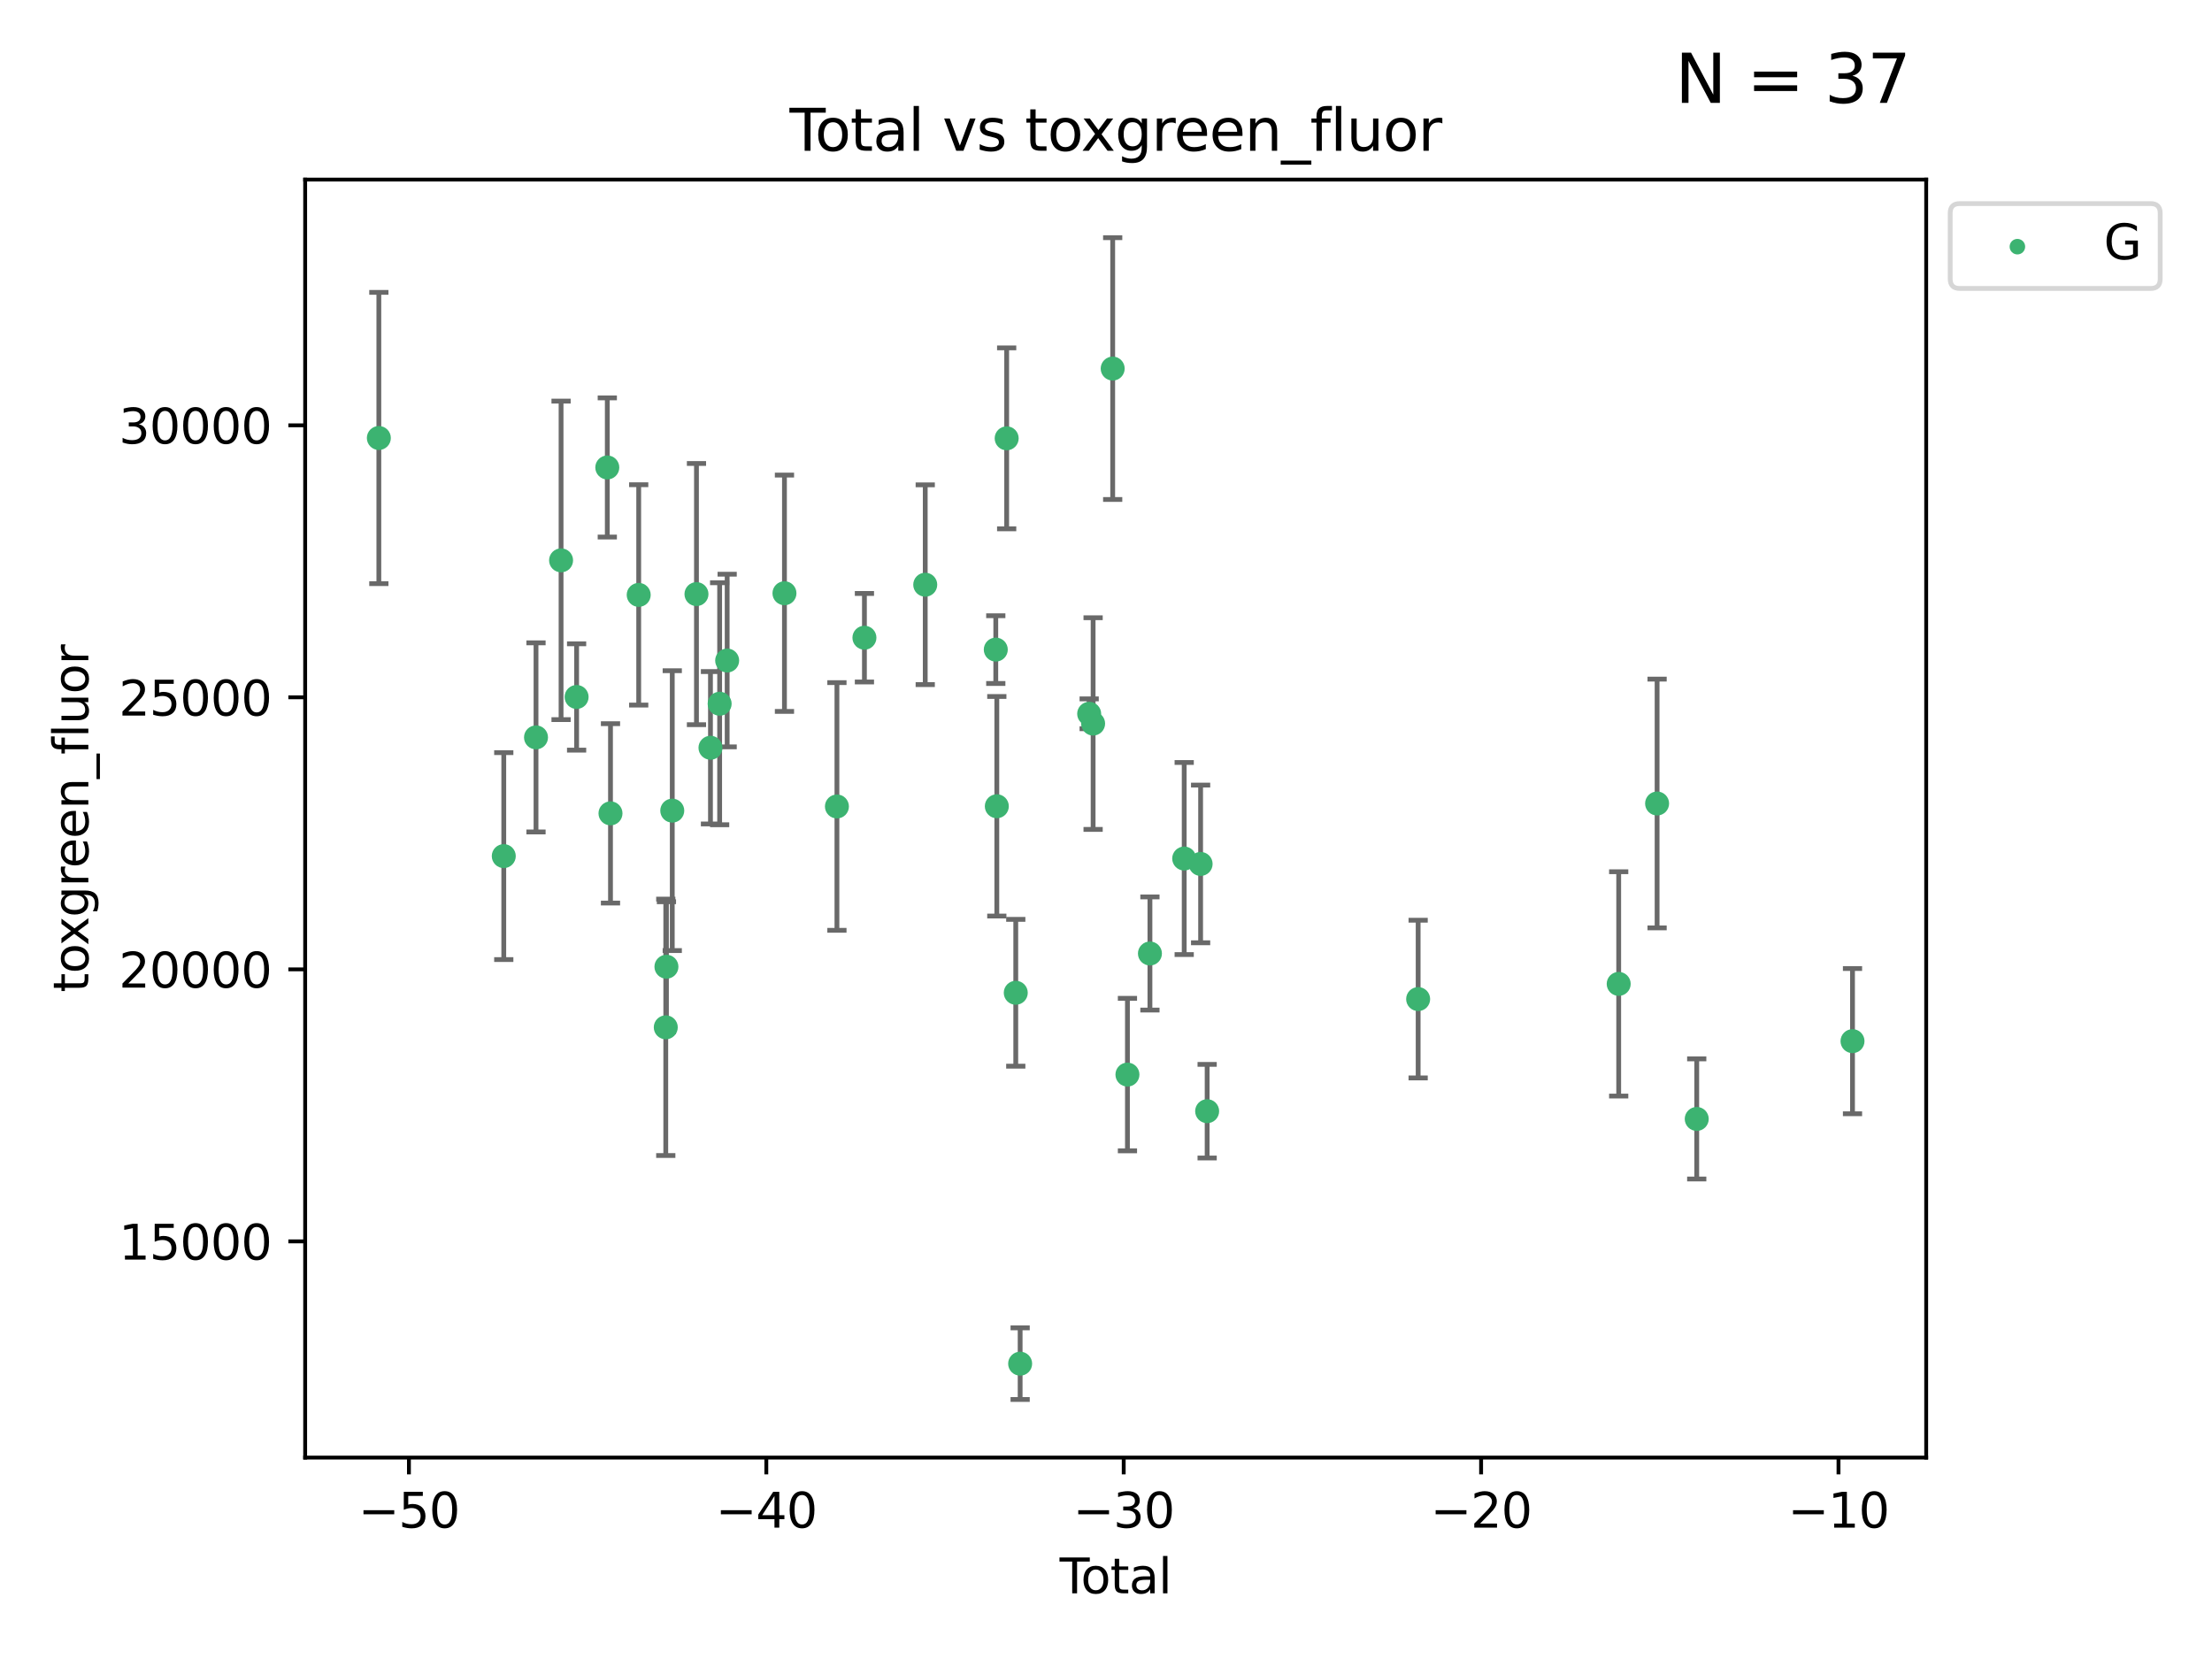 <?xml version="1.0" encoding="utf-8" standalone="no"?>
<!DOCTYPE svg PUBLIC "-//W3C//DTD SVG 1.1//EN"
  "http://www.w3.org/Graphics/SVG/1.1/DTD/svg11.dtd">
<svg xmlns:xlink="http://www.w3.org/1999/xlink" width="460.8pt" height="345.6pt" viewBox="0 0 460.8 345.6" xmlns="http://www.w3.org/2000/svg" version="1.1">
 <defs>
  <style type="text/css">*{stroke-linejoin: round; stroke-linecap: butt}</style>
 </defs>
 <g id="figure_1">
  <g id="patch_1">
   <path d="M 0 345.6 
L 460.8 345.6 
L 460.8 0 
L 0 0 
z
" style="fill: #ffffff"/>
  </g>
  <g id="axes_1">
   <g id="patch_2">
    <path d="M 63.571 303.64 
L 401.26 303.64 
L 401.26 37.411 
L 63.571 37.411 
z
" style="fill: #ffffff"/>
   </g>
   <g id="PathCollection_1">
    <defs>
     <path id="m0b778b7bda" d="M 0 1.118 
C 0.297 1.118 0.581 1 0.791 0.791 
C 1 0.581 1.118 0.297 1.118 0 
C 1.118 -0.297 1 -0.581 0.791 -0.791 
C 0.581 -1 0.297 -1.118 0 -1.118 
C -0.297 -1.118 -0.581 -1 -0.791 -0.791 
C -1 -0.581 -1.118 -0.297 -1.118 0 
C -1.118 0.297 -1 0.581 -0.791 0.791 
C -0.581 1 -0.297 1.118 0 1.118 
z
" style="stroke: #3cb371"/>
    </defs>
    <g clip-path="url(#pd0c220a546)">
     <use xlink:href="#m0b778b7bda" x="78.921" y="91.243" style="fill: #3cb371; stroke: #3cb371"/>
     <use xlink:href="#m0b778b7bda" x="104.945" y="178.341" style="fill: #3cb371; stroke: #3cb371"/>
     <use xlink:href="#m0b778b7bda" x="111.661" y="153.611" style="fill: #3cb371; stroke: #3cb371"/>
     <use xlink:href="#m0b778b7bda" x="116.882" y="116.731" style="fill: #3cb371; stroke: #3cb371"/>
     <use xlink:href="#m0b778b7bda" x="120.118" y="145.193" style="fill: #3cb371; stroke: #3cb371"/>
     <use xlink:href="#m0b778b7bda" x="126.511" y="97.382" style="fill: #3cb371; stroke: #3cb371"/>
     <use xlink:href="#m0b778b7bda" x="127.177" y="169.439" style="fill: #3cb371; stroke: #3cb371"/>
     <use xlink:href="#m0b778b7bda" x="133.054" y="123.926" style="fill: #3cb371; stroke: #3cb371"/>
     <use xlink:href="#m0b778b7bda" x="138.693" y="214.011" style="fill: #3cb371; stroke: #3cb371"/>
     <use xlink:href="#m0b778b7bda" x="138.83" y="201.388" style="fill: #3cb371; stroke: #3cb371"/>
     <use xlink:href="#m0b778b7bda" x="140.045" y="168.87" style="fill: #3cb371; stroke: #3cb371"/>
     <use xlink:href="#m0b778b7bda" x="145.087" y="123.762" style="fill: #3cb371; stroke: #3cb371"/>
     <use xlink:href="#m0b778b7bda" x="148.005" y="155.771" style="fill: #3cb371; stroke: #3cb371"/>
     <use xlink:href="#m0b778b7bda" x="149.915" y="146.603" style="fill: #3cb371; stroke: #3cb371"/>
     <use xlink:href="#m0b778b7bda" x="151.481" y="137.6" style="fill: #3cb371; stroke: #3cb371"/>
     <use xlink:href="#m0b778b7bda" x="163.418" y="123.585" style="fill: #3cb371; stroke: #3cb371"/>
     <use xlink:href="#m0b778b7bda" x="174.347" y="168.002" style="fill: #3cb371; stroke: #3cb371"/>
     <use xlink:href="#m0b778b7bda" x="180.076" y="132.848" style="fill: #3cb371; stroke: #3cb371"/>
     <use xlink:href="#m0b778b7bda" x="192.744" y="121.806" style="fill: #3cb371; stroke: #3cb371"/>
     <use xlink:href="#m0b778b7bda" x="207.44" y="135.322" style="fill: #3cb371; stroke: #3cb371"/>
     <use xlink:href="#m0b778b7bda" x="207.655" y="167.957" style="fill: #3cb371; stroke: #3cb371"/>
     <use xlink:href="#m0b778b7bda" x="209.708" y="91.312" style="fill: #3cb371; stroke: #3cb371"/>
     <use xlink:href="#m0b778b7bda" x="211.603" y="206.814" style="fill: #3cb371; stroke: #3cb371"/>
     <use xlink:href="#m0b778b7bda" x="212.514" y="284.078" style="fill: #3cb371; stroke: #3cb371"/>
     <use xlink:href="#m0b778b7bda" x="226.894" y="148.697" style="fill: #3cb371; stroke: #3cb371"/>
     <use xlink:href="#m0b778b7bda" x="227.715" y="150.732" style="fill: #3cb371; stroke: #3cb371"/>
     <use xlink:href="#m0b778b7bda" x="231.793" y="76.781" style="fill: #3cb371; stroke: #3cb371"/>
     <use xlink:href="#m0b778b7bda" x="234.867" y="223.856" style="fill: #3cb371; stroke: #3cb371"/>
     <use xlink:href="#m0b778b7bda" x="239.552" y="198.632" style="fill: #3cb371; stroke: #3cb371"/>
     <use xlink:href="#m0b778b7bda" x="246.69" y="178.848" style="fill: #3cb371; stroke: #3cb371"/>
     <use xlink:href="#m0b778b7bda" x="250.11" y="179.974" style="fill: #3cb371; stroke: #3cb371"/>
     <use xlink:href="#m0b778b7bda" x="251.47" y="231.48" style="fill: #3cb371; stroke: #3cb371"/>
     <use xlink:href="#m0b778b7bda" x="295.426" y="208.126" style="fill: #3cb371; stroke: #3cb371"/>
     <use xlink:href="#m0b778b7bda" x="337.204" y="204.964" style="fill: #3cb371; stroke: #3cb371"/>
     <use xlink:href="#m0b778b7bda" x="345.204" y="167.385" style="fill: #3cb371; stroke: #3cb371"/>
     <use xlink:href="#m0b778b7bda" x="353.461" y="233.095" style="fill: #3cb371; stroke: #3cb371"/>
     <use xlink:href="#m0b778b7bda" x="385.911" y="216.889" style="fill: #3cb371; stroke: #3cb371"/>
    </g>
   </g>
   <g id="matplotlib.axis_1">
    <g id="xtick_1">
     <g id="line2d_1">
      <defs>
       <path id="m15c9185bf3" d="M 0 0 
L 0 3.5 
" style="stroke: #000000; stroke-width: 0.8"/>
      </defs>
      <g>
       <use xlink:href="#m15c9185bf3" x="85.187" y="303.64" style="stroke: #000000; stroke-width: 0.8"/>
      </g>
     </g>
     <g id="text_1">
      <!-- −50 -->
      <g transform="translate(74.634 318.238)scale(0.1 -0.1)">
       <defs>
        <path id="DejaVuSans-2212" d="M 678 2272 
L 4684 2272 
L 4684 1741 
L 678 1741 
L 678 2272 
z
" transform="scale(0.016)"/>
        <path id="DejaVuSans-35" d="M 691 4666 
L 3169 4666 
L 3169 4134 
L 1269 4134 
L 1269 2991 
Q 1406 3038 1543 3061 
Q 1681 3084 1819 3084 
Q 2600 3084 3056 2656 
Q 3513 2228 3513 1497 
Q 3513 744 3044 326 
Q 2575 -91 1722 -91 
Q 1428 -91 1123 -41 
Q 819 9 494 109 
L 494 744 
Q 775 591 1075 516 
Q 1375 441 1709 441 
Q 2250 441 2565 725 
Q 2881 1009 2881 1497 
Q 2881 1984 2565 2268 
Q 2250 2553 1709 2553 
Q 1456 2553 1204 2497 
Q 953 2441 691 2322 
L 691 4666 
z
" transform="scale(0.016)"/>
        <path id="DejaVuSans-30" d="M 2034 4250 
Q 1547 4250 1301 3770 
Q 1056 3291 1056 2328 
Q 1056 1369 1301 889 
Q 1547 409 2034 409 
Q 2525 409 2770 889 
Q 3016 1369 3016 2328 
Q 3016 3291 2770 3770 
Q 2525 4250 2034 4250 
z
M 2034 4750 
Q 2819 4750 3233 4129 
Q 3647 3509 3647 2328 
Q 3647 1150 3233 529 
Q 2819 -91 2034 -91 
Q 1250 -91 836 529 
Q 422 1150 422 2328 
Q 422 3509 836 4129 
Q 1250 4750 2034 4750 
z
" transform="scale(0.016)"/>
       </defs>
       <use xlink:href="#DejaVuSans-2212"/>
       <use xlink:href="#DejaVuSans-35" x="83.789"/>
       <use xlink:href="#DejaVuSans-30" x="147.412"/>
      </g>
     </g>
    </g>
    <g id="xtick_2">
     <g id="line2d_2">
      <g>
       <use xlink:href="#m15c9185bf3" x="159.638" y="303.64" style="stroke: #000000; stroke-width: 0.8"/>
      </g>
     </g>
     <g id="text_2">
      <!-- −40 -->
      <g transform="translate(149.086 318.238)scale(0.1 -0.1)">
       <defs>
        <path id="DejaVuSans-34" d="M 2419 4116 
L 825 1625 
L 2419 1625 
L 2419 4116 
z
M 2253 4666 
L 3047 4666 
L 3047 1625 
L 3713 1625 
L 3713 1100 
L 3047 1100 
L 3047 0 
L 2419 0 
L 2419 1100 
L 313 1100 
L 313 1709 
L 2253 4666 
z
" transform="scale(0.016)"/>
       </defs>
       <use xlink:href="#DejaVuSans-2212"/>
       <use xlink:href="#DejaVuSans-34" x="83.789"/>
       <use xlink:href="#DejaVuSans-30" x="147.412"/>
      </g>
     </g>
    </g>
    <g id="xtick_3">
     <g id="line2d_3">
      <g>
       <use xlink:href="#m15c9185bf3" x="234.089" y="303.64" style="stroke: #000000; stroke-width: 0.8"/>
      </g>
     </g>
     <g id="text_3">
      <!-- −30 -->
      <g transform="translate(223.537 318.238)scale(0.1 -0.1)">
       <defs>
        <path id="DejaVuSans-33" d="M 2597 2516 
Q 3050 2419 3304 2112 
Q 3559 1806 3559 1356 
Q 3559 666 3084 287 
Q 2609 -91 1734 -91 
Q 1441 -91 1130 -33 
Q 819 25 488 141 
L 488 750 
Q 750 597 1062 519 
Q 1375 441 1716 441 
Q 2309 441 2620 675 
Q 2931 909 2931 1356 
Q 2931 1769 2642 2001 
Q 2353 2234 1838 2234 
L 1294 2234 
L 1294 2753 
L 1863 2753 
Q 2328 2753 2575 2939 
Q 2822 3125 2822 3475 
Q 2822 3834 2567 4026 
Q 2313 4219 1838 4219 
Q 1578 4219 1281 4162 
Q 984 4106 628 3988 
L 628 4550 
Q 988 4650 1302 4700 
Q 1616 4750 1894 4750 
Q 2613 4750 3031 4423 
Q 3450 4097 3450 3541 
Q 3450 3153 3228 2886 
Q 3006 2619 2597 2516 
z
" transform="scale(0.016)"/>
       </defs>
       <use xlink:href="#DejaVuSans-2212"/>
       <use xlink:href="#DejaVuSans-33" x="83.789"/>
       <use xlink:href="#DejaVuSans-30" x="147.412"/>
      </g>
     </g>
    </g>
    <g id="xtick_4">
     <g id="line2d_4">
      <g>
       <use xlink:href="#m15c9185bf3" x="308.541" y="303.64" style="stroke: #000000; stroke-width: 0.8"/>
      </g>
     </g>
     <g id="text_4">
      <!-- −20 -->
      <g transform="translate(297.988 318.238)scale(0.1 -0.1)">
       <defs>
        <path id="DejaVuSans-32" d="M 1228 531 
L 3431 531 
L 3431 0 
L 469 0 
L 469 531 
Q 828 903 1448 1529 
Q 2069 2156 2228 2338 
Q 2531 2678 2651 2914 
Q 2772 3150 2772 3378 
Q 2772 3750 2511 3984 
Q 2250 4219 1831 4219 
Q 1534 4219 1204 4116 
Q 875 4013 500 3803 
L 500 4441 
Q 881 4594 1212 4672 
Q 1544 4750 1819 4750 
Q 2544 4750 2975 4387 
Q 3406 4025 3406 3419 
Q 3406 3131 3298 2873 
Q 3191 2616 2906 2266 
Q 2828 2175 2409 1742 
Q 1991 1309 1228 531 
z
" transform="scale(0.016)"/>
       </defs>
       <use xlink:href="#DejaVuSans-2212"/>
       <use xlink:href="#DejaVuSans-32" x="83.789"/>
       <use xlink:href="#DejaVuSans-30" x="147.412"/>
      </g>
     </g>
    </g>
    <g id="xtick_5">
     <g id="line2d_5">
      <g>
       <use xlink:href="#m15c9185bf3" x="382.992" y="303.64" style="stroke: #000000; stroke-width: 0.8"/>
      </g>
     </g>
     <g id="text_5">
      <!-- −10 -->
      <g transform="translate(372.44 318.238)scale(0.1 -0.1)">
       <defs>
        <path id="DejaVuSans-31" d="M 794 531 
L 1825 531 
L 1825 4091 
L 703 3866 
L 703 4441 
L 1819 4666 
L 2450 4666 
L 2450 531 
L 3481 531 
L 3481 0 
L 794 0 
L 794 531 
z
" transform="scale(0.016)"/>
       </defs>
       <use xlink:href="#DejaVuSans-2212"/>
       <use xlink:href="#DejaVuSans-31" x="83.789"/>
       <use xlink:href="#DejaVuSans-30" x="147.412"/>
      </g>
     </g>
    </g>
    <g id="text_6">
     <!-- Total -->
     <g transform="translate(220.739 331.917)scale(0.1 -0.1)">
      <defs>
       <path id="DejaVuSans-54" d="M -19 4666 
L 3928 4666 
L 3928 4134 
L 2272 4134 
L 2272 0 
L 1638 0 
L 1638 4134 
L -19 4134 
L -19 4666 
z
" transform="scale(0.016)"/>
       <path id="DejaVuSans-6f" d="M 1959 3097 
Q 1497 3097 1228 2736 
Q 959 2375 959 1747 
Q 959 1119 1226 758 
Q 1494 397 1959 397 
Q 2419 397 2687 759 
Q 2956 1122 2956 1747 
Q 2956 2369 2687 2733 
Q 2419 3097 1959 3097 
z
M 1959 3584 
Q 2709 3584 3137 3096 
Q 3566 2609 3566 1747 
Q 3566 888 3137 398 
Q 2709 -91 1959 -91 
Q 1206 -91 779 398 
Q 353 888 353 1747 
Q 353 2609 779 3096 
Q 1206 3584 1959 3584 
z
" transform="scale(0.016)"/>
       <path id="DejaVuSans-74" d="M 1172 4494 
L 1172 3500 
L 2356 3500 
L 2356 3053 
L 1172 3053 
L 1172 1153 
Q 1172 725 1289 603 
Q 1406 481 1766 481 
L 2356 481 
L 2356 0 
L 1766 0 
Q 1100 0 847 248 
Q 594 497 594 1153 
L 594 3053 
L 172 3053 
L 172 3500 
L 594 3500 
L 594 4494 
L 1172 4494 
z
" transform="scale(0.016)"/>
       <path id="DejaVuSans-61" d="M 2194 1759 
Q 1497 1759 1228 1600 
Q 959 1441 959 1056 
Q 959 750 1161 570 
Q 1363 391 1709 391 
Q 2188 391 2477 730 
Q 2766 1069 2766 1631 
L 2766 1759 
L 2194 1759 
z
M 3341 1997 
L 3341 0 
L 2766 0 
L 2766 531 
Q 2569 213 2275 61 
Q 1981 -91 1556 -91 
Q 1019 -91 701 211 
Q 384 513 384 1019 
Q 384 1609 779 1909 
Q 1175 2209 1959 2209 
L 2766 2209 
L 2766 2266 
Q 2766 2663 2505 2880 
Q 2244 3097 1772 3097 
Q 1472 3097 1187 3025 
Q 903 2953 641 2809 
L 641 3341 
Q 956 3463 1253 3523 
Q 1550 3584 1831 3584 
Q 2591 3584 2966 3190 
Q 3341 2797 3341 1997 
z
" transform="scale(0.016)"/>
       <path id="DejaVuSans-6c" d="M 603 4863 
L 1178 4863 
L 1178 0 
L 603 0 
L 603 4863 
z
" transform="scale(0.016)"/>
      </defs>
      <use xlink:href="#DejaVuSans-54"/>
      <use xlink:href="#DejaVuSans-6f" x="44.084"/>
      <use xlink:href="#DejaVuSans-74" x="105.266"/>
      <use xlink:href="#DejaVuSans-61" x="144.475"/>
      <use xlink:href="#DejaVuSans-6c" x="205.754"/>
     </g>
    </g>
   </g>
   <g id="matplotlib.axis_2">
    <g id="ytick_1">
     <g id="line2d_6">
      <defs>
       <path id="m935a662c76" d="M 0 0 
L -3.5 0 
" style="stroke: #000000; stroke-width: 0.8"/>
      </defs>
      <g>
       <use xlink:href="#m935a662c76" x="63.571" y="258.6" style="stroke: #000000; stroke-width: 0.8"/>
      </g>
     </g>
     <g id="text_7">
      <!-- 15000 -->
      <g transform="translate(24.759 262.399)scale(0.1 -0.1)">
       <use xlink:href="#DejaVuSans-31"/>
       <use xlink:href="#DejaVuSans-35" x="63.623"/>
       <use xlink:href="#DejaVuSans-30" x="127.246"/>
       <use xlink:href="#DejaVuSans-30" x="190.869"/>
       <use xlink:href="#DejaVuSans-30" x="254.492"/>
      </g>
     </g>
    </g>
    <g id="ytick_2">
     <g id="line2d_7">
      <g>
       <use xlink:href="#m935a662c76" x="63.571" y="201.933" style="stroke: #000000; stroke-width: 0.8"/>
      </g>
     </g>
     <g id="text_8">
      <!-- 20000 -->
      <g transform="translate(24.759 205.732)scale(0.1 -0.1)">
       <use xlink:href="#DejaVuSans-32"/>
       <use xlink:href="#DejaVuSans-30" x="63.623"/>
       <use xlink:href="#DejaVuSans-30" x="127.246"/>
       <use xlink:href="#DejaVuSans-30" x="190.869"/>
       <use xlink:href="#DejaVuSans-30" x="254.492"/>
      </g>
     </g>
    </g>
    <g id="ytick_3">
     <g id="line2d_8">
      <g>
       <use xlink:href="#m935a662c76" x="63.571" y="145.267" style="stroke: #000000; stroke-width: 0.8"/>
      </g>
     </g>
     <g id="text_9">
      <!-- 25000 -->
      <g transform="translate(24.759 149.066)scale(0.1 -0.1)">
       <use xlink:href="#DejaVuSans-32"/>
       <use xlink:href="#DejaVuSans-35" x="63.623"/>
       <use xlink:href="#DejaVuSans-30" x="127.246"/>
       <use xlink:href="#DejaVuSans-30" x="190.869"/>
       <use xlink:href="#DejaVuSans-30" x="254.492"/>
      </g>
     </g>
    </g>
    <g id="ytick_4">
     <g id="line2d_9">
      <g>
       <use xlink:href="#m935a662c76" x="63.571" y="88.601" style="stroke: #000000; stroke-width: 0.8"/>
      </g>
     </g>
     <g id="text_10">
      <!-- 30000 -->
      <g transform="translate(24.759 92.4)scale(0.1 -0.1)">
       <use xlink:href="#DejaVuSans-33"/>
       <use xlink:href="#DejaVuSans-30" x="63.623"/>
       <use xlink:href="#DejaVuSans-30" x="127.246"/>
       <use xlink:href="#DejaVuSans-30" x="190.869"/>
       <use xlink:href="#DejaVuSans-30" x="254.492"/>
      </g>
     </g>
    </g>
    <g id="text_11">
     <!-- toxgreen_fluor -->
     <g transform="translate(18.401 206.72)rotate(-90)scale(0.1 -0.1)">
      <defs>
       <path id="DejaVuSans-78" d="M 3513 3500 
L 2247 1797 
L 3578 0 
L 2900 0 
L 1881 1375 
L 863 0 
L 184 0 
L 1544 1831 
L 300 3500 
L 978 3500 
L 1906 2253 
L 2834 3500 
L 3513 3500 
z
" transform="scale(0.016)"/>
       <path id="DejaVuSans-67" d="M 2906 1791 
Q 2906 2416 2648 2759 
Q 2391 3103 1925 3103 
Q 1463 3103 1205 2759 
Q 947 2416 947 1791 
Q 947 1169 1205 825 
Q 1463 481 1925 481 
Q 2391 481 2648 825 
Q 2906 1169 2906 1791 
z
M 3481 434 
Q 3481 -459 3084 -895 
Q 2688 -1331 1869 -1331 
Q 1566 -1331 1297 -1286 
Q 1028 -1241 775 -1147 
L 775 -588 
Q 1028 -725 1275 -790 
Q 1522 -856 1778 -856 
Q 2344 -856 2625 -561 
Q 2906 -266 2906 331 
L 2906 616 
Q 2728 306 2450 153 
Q 2172 0 1784 0 
Q 1141 0 747 490 
Q 353 981 353 1791 
Q 353 2603 747 3093 
Q 1141 3584 1784 3584 
Q 2172 3584 2450 3431 
Q 2728 3278 2906 2969 
L 2906 3500 
L 3481 3500 
L 3481 434 
z
" transform="scale(0.016)"/>
       <path id="DejaVuSans-72" d="M 2631 2963 
Q 2534 3019 2420 3045 
Q 2306 3072 2169 3072 
Q 1681 3072 1420 2755 
Q 1159 2438 1159 1844 
L 1159 0 
L 581 0 
L 581 3500 
L 1159 3500 
L 1159 2956 
Q 1341 3275 1631 3429 
Q 1922 3584 2338 3584 
Q 2397 3584 2469 3576 
Q 2541 3569 2628 3553 
L 2631 2963 
z
" transform="scale(0.016)"/>
       <path id="DejaVuSans-65" d="M 3597 1894 
L 3597 1613 
L 953 1613 
Q 991 1019 1311 708 
Q 1631 397 2203 397 
Q 2534 397 2845 478 
Q 3156 559 3463 722 
L 3463 178 
Q 3153 47 2828 -22 
Q 2503 -91 2169 -91 
Q 1331 -91 842 396 
Q 353 884 353 1716 
Q 353 2575 817 3079 
Q 1281 3584 2069 3584 
Q 2775 3584 3186 3129 
Q 3597 2675 3597 1894 
z
M 3022 2063 
Q 3016 2534 2758 2815 
Q 2500 3097 2075 3097 
Q 1594 3097 1305 2825 
Q 1016 2553 972 2059 
L 3022 2063 
z
" transform="scale(0.016)"/>
       <path id="DejaVuSans-6e" d="M 3513 2113 
L 3513 0 
L 2938 0 
L 2938 2094 
Q 2938 2591 2744 2837 
Q 2550 3084 2163 3084 
Q 1697 3084 1428 2787 
Q 1159 2491 1159 1978 
L 1159 0 
L 581 0 
L 581 3500 
L 1159 3500 
L 1159 2956 
Q 1366 3272 1645 3428 
Q 1925 3584 2291 3584 
Q 2894 3584 3203 3211 
Q 3513 2838 3513 2113 
z
" transform="scale(0.016)"/>
       <path id="DejaVuSans-5f" d="M 3263 -1063 
L 3263 -1509 
L -63 -1509 
L -63 -1063 
L 3263 -1063 
z
" transform="scale(0.016)"/>
       <path id="DejaVuSans-66" d="M 2375 4863 
L 2375 4384 
L 1825 4384 
Q 1516 4384 1395 4259 
Q 1275 4134 1275 3809 
L 1275 3500 
L 2222 3500 
L 2222 3053 
L 1275 3053 
L 1275 0 
L 697 0 
L 697 3053 
L 147 3053 
L 147 3500 
L 697 3500 
L 697 3744 
Q 697 4328 969 4595 
Q 1241 4863 1831 4863 
L 2375 4863 
z
" transform="scale(0.016)"/>
       <path id="DejaVuSans-75" d="M 544 1381 
L 544 3500 
L 1119 3500 
L 1119 1403 
Q 1119 906 1312 657 
Q 1506 409 1894 409 
Q 2359 409 2629 706 
Q 2900 1003 2900 1516 
L 2900 3500 
L 3475 3500 
L 3475 0 
L 2900 0 
L 2900 538 
Q 2691 219 2414 64 
Q 2138 -91 1772 -91 
Q 1169 -91 856 284 
Q 544 659 544 1381 
z
M 1991 3584 
L 1991 3584 
z
" transform="scale(0.016)"/>
      </defs>
      <use xlink:href="#DejaVuSans-74"/>
      <use xlink:href="#DejaVuSans-6f" x="39.209"/>
      <use xlink:href="#DejaVuSans-78" x="97.266"/>
      <use xlink:href="#DejaVuSans-67" x="156.445"/>
      <use xlink:href="#DejaVuSans-72" x="219.922"/>
      <use xlink:href="#DejaVuSans-65" x="258.785"/>
      <use xlink:href="#DejaVuSans-65" x="320.309"/>
      <use xlink:href="#DejaVuSans-6e" x="381.832"/>
      <use xlink:href="#DejaVuSans-5f" x="445.211"/>
      <use xlink:href="#DejaVuSans-66" x="495.211"/>
      <use xlink:href="#DejaVuSans-6c" x="530.416"/>
      <use xlink:href="#DejaVuSans-75" x="558.199"/>
      <use xlink:href="#DejaVuSans-6f" x="621.578"/>
      <use xlink:href="#DejaVuSans-72" x="682.76"/>
     </g>
    </g>
   </g>
   <g id="LineCollection_1">
    <path d="M 78.921 121.582 
L 78.921 60.903 
" clip-path="url(#pd0c220a546)" style="fill: none; stroke: #696969"/>
    <path d="M 104.945 199.894 
L 104.945 156.789 
" clip-path="url(#pd0c220a546)" style="fill: none; stroke: #696969"/>
    <path d="M 111.661 173.308 
L 111.661 133.914 
" clip-path="url(#pd0c220a546)" style="fill: none; stroke: #696969"/>
    <path d="M 116.882 149.904 
L 116.882 83.559 
" clip-path="url(#pd0c220a546)" style="fill: none; stroke: #696969"/>
    <path d="M 120.118 156.268 
L 120.118 134.117 
" clip-path="url(#pd0c220a546)" style="fill: none; stroke: #696969"/>
    <path d="M 126.511 111.875 
L 126.511 82.888 
" clip-path="url(#pd0c220a546)" style="fill: none; stroke: #696969"/>
    <path d="M 127.177 188.125 
L 127.177 150.752 
" clip-path="url(#pd0c220a546)" style="fill: none; stroke: #696969"/>
    <path d="M 133.054 146.878 
L 133.054 100.974 
" clip-path="url(#pd0c220a546)" style="fill: none; stroke: #696969"/>
    <path d="M 138.693 240.717 
L 138.693 187.306 
" clip-path="url(#pd0c220a546)" style="fill: none; stroke: #696969"/>
    <path d="M 138.83 214.929 
L 138.83 187.847 
" clip-path="url(#pd0c220a546)" style="fill: none; stroke: #696969"/>
    <path d="M 140.045 198.02 
L 140.045 139.72 
" clip-path="url(#pd0c220a546)" style="fill: none; stroke: #696969"/>
    <path d="M 145.087 150.968 
L 145.087 96.556 
" clip-path="url(#pd0c220a546)" style="fill: none; stroke: #696969"/>
    <path d="M 148.005 171.643 
L 148.005 139.899 
" clip-path="url(#pd0c220a546)" style="fill: none; stroke: #696969"/>
    <path d="M 149.915 171.811 
L 149.915 121.394 
" clip-path="url(#pd0c220a546)" style="fill: none; stroke: #696969"/>
    <path d="M 151.481 155.586 
L 151.481 119.615 
" clip-path="url(#pd0c220a546)" style="fill: none; stroke: #696969"/>
    <path d="M 163.418 148.2 
L 163.418 98.969 
" clip-path="url(#pd0c220a546)" style="fill: none; stroke: #696969"/>
    <path d="M 174.347 193.799 
L 174.347 142.205 
" clip-path="url(#pd0c220a546)" style="fill: none; stroke: #696969"/>
    <path d="M 180.076 142.065 
L 180.076 123.631 
" clip-path="url(#pd0c220a546)" style="fill: none; stroke: #696969"/>
    <path d="M 192.744 142.613 
L 192.744 100.998 
" clip-path="url(#pd0c220a546)" style="fill: none; stroke: #696969"/>
    <path d="M 207.44 142.379 
L 207.44 128.266 
" clip-path="url(#pd0c220a546)" style="fill: none; stroke: #696969"/>
    <path d="M 207.655 190.827 
L 207.655 145.087 
" clip-path="url(#pd0c220a546)" style="fill: none; stroke: #696969"/>
    <path d="M 209.708 110.16 
L 209.708 72.465 
" clip-path="url(#pd0c220a546)" style="fill: none; stroke: #696969"/>
    <path d="M 211.603 222.107 
L 211.603 191.521 
" clip-path="url(#pd0c220a546)" style="fill: none; stroke: #696969"/>
    <path d="M 212.514 291.539 
L 212.514 276.617 
" clip-path="url(#pd0c220a546)" style="fill: none; stroke: #696969"/>
    <path d="M 226.894 151.806 
L 226.894 145.589 
" clip-path="url(#pd0c220a546)" style="fill: none; stroke: #696969"/>
    <path d="M 227.715 172.781 
L 227.715 128.684 
" clip-path="url(#pd0c220a546)" style="fill: none; stroke: #696969"/>
    <path d="M 231.793 104.049 
L 231.793 49.513 
" clip-path="url(#pd0c220a546)" style="fill: none; stroke: #696969"/>
    <path d="M 234.867 239.739 
L 234.867 207.973 
" clip-path="url(#pd0c220a546)" style="fill: none; stroke: #696969"/>
    <path d="M 239.552 210.417 
L 239.552 186.846 
" clip-path="url(#pd0c220a546)" style="fill: none; stroke: #696969"/>
    <path d="M 246.69 198.854 
L 246.69 158.843 
" clip-path="url(#pd0c220a546)" style="fill: none; stroke: #696969"/>
    <path d="M 250.11 196.401 
L 250.11 163.547 
" clip-path="url(#pd0c220a546)" style="fill: none; stroke: #696969"/>
    <path d="M 251.47 241.229 
L 251.47 221.731 
" clip-path="url(#pd0c220a546)" style="fill: none; stroke: #696969"/>
    <path d="M 295.426 224.553 
L 295.426 191.698 
" clip-path="url(#pd0c220a546)" style="fill: none; stroke: #696969"/>
    <path d="M 337.204 228.327 
L 337.204 181.601 
" clip-path="url(#pd0c220a546)" style="fill: none; stroke: #696969"/>
    <path d="M 345.204 193.298 
L 345.204 141.472 
" clip-path="url(#pd0c220a546)" style="fill: none; stroke: #696969"/>
    <path d="M 353.461 245.61 
L 353.461 220.581 
" clip-path="url(#pd0c220a546)" style="fill: none; stroke: #696969"/>
    <path d="M 385.911 232.013 
L 385.911 201.765 
" clip-path="url(#pd0c220a546)" style="fill: none; stroke: #696969"/>
   </g>
   <g id="line2d_10">
    <defs>
     <path id="m42efec39ee" d="M 2 0 
L -2 -0 
" style="stroke: #696969"/>
    </defs>
    <g clip-path="url(#pd0c220a546)">
     <use xlink:href="#m42efec39ee" x="78.921" y="121.582" style="fill: #696969; stroke: #696969"/>
     <use xlink:href="#m42efec39ee" x="104.945" y="199.894" style="fill: #696969; stroke: #696969"/>
     <use xlink:href="#m42efec39ee" x="111.661" y="173.308" style="fill: #696969; stroke: #696969"/>
     <use xlink:href="#m42efec39ee" x="116.882" y="149.904" style="fill: #696969; stroke: #696969"/>
     <use xlink:href="#m42efec39ee" x="120.118" y="156.268" style="fill: #696969; stroke: #696969"/>
     <use xlink:href="#m42efec39ee" x="126.511" y="111.875" style="fill: #696969; stroke: #696969"/>
     <use xlink:href="#m42efec39ee" x="127.177" y="188.125" style="fill: #696969; stroke: #696969"/>
     <use xlink:href="#m42efec39ee" x="133.054" y="146.878" style="fill: #696969; stroke: #696969"/>
     <use xlink:href="#m42efec39ee" x="138.693" y="240.717" style="fill: #696969; stroke: #696969"/>
     <use xlink:href="#m42efec39ee" x="138.83" y="214.929" style="fill: #696969; stroke: #696969"/>
     <use xlink:href="#m42efec39ee" x="140.045" y="198.02" style="fill: #696969; stroke: #696969"/>
     <use xlink:href="#m42efec39ee" x="145.087" y="150.968" style="fill: #696969; stroke: #696969"/>
     <use xlink:href="#m42efec39ee" x="148.005" y="171.643" style="fill: #696969; stroke: #696969"/>
     <use xlink:href="#m42efec39ee" x="149.915" y="171.811" style="fill: #696969; stroke: #696969"/>
     <use xlink:href="#m42efec39ee" x="151.481" y="155.586" style="fill: #696969; stroke: #696969"/>
     <use xlink:href="#m42efec39ee" x="163.418" y="148.2" style="fill: #696969; stroke: #696969"/>
     <use xlink:href="#m42efec39ee" x="174.347" y="193.799" style="fill: #696969; stroke: #696969"/>
     <use xlink:href="#m42efec39ee" x="180.076" y="142.065" style="fill: #696969; stroke: #696969"/>
     <use xlink:href="#m42efec39ee" x="192.744" y="142.613" style="fill: #696969; stroke: #696969"/>
     <use xlink:href="#m42efec39ee" x="207.44" y="142.379" style="fill: #696969; stroke: #696969"/>
     <use xlink:href="#m42efec39ee" x="207.655" y="190.827" style="fill: #696969; stroke: #696969"/>
     <use xlink:href="#m42efec39ee" x="209.708" y="110.16" style="fill: #696969; stroke: #696969"/>
     <use xlink:href="#m42efec39ee" x="211.603" y="222.107" style="fill: #696969; stroke: #696969"/>
     <use xlink:href="#m42efec39ee" x="212.514" y="291.539" style="fill: #696969; stroke: #696969"/>
     <use xlink:href="#m42efec39ee" x="226.894" y="151.806" style="fill: #696969; stroke: #696969"/>
     <use xlink:href="#m42efec39ee" x="227.715" y="172.781" style="fill: #696969; stroke: #696969"/>
     <use xlink:href="#m42efec39ee" x="231.793" y="104.049" style="fill: #696969; stroke: #696969"/>
     <use xlink:href="#m42efec39ee" x="234.867" y="239.739" style="fill: #696969; stroke: #696969"/>
     <use xlink:href="#m42efec39ee" x="239.552" y="210.417" style="fill: #696969; stroke: #696969"/>
     <use xlink:href="#m42efec39ee" x="246.69" y="198.854" style="fill: #696969; stroke: #696969"/>
     <use xlink:href="#m42efec39ee" x="250.11" y="196.401" style="fill: #696969; stroke: #696969"/>
     <use xlink:href="#m42efec39ee" x="251.47" y="241.229" style="fill: #696969; stroke: #696969"/>
     <use xlink:href="#m42efec39ee" x="295.426" y="224.553" style="fill: #696969; stroke: #696969"/>
     <use xlink:href="#m42efec39ee" x="337.204" y="228.327" style="fill: #696969; stroke: #696969"/>
     <use xlink:href="#m42efec39ee" x="345.204" y="193.298" style="fill: #696969; stroke: #696969"/>
     <use xlink:href="#m42efec39ee" x="353.461" y="245.61" style="fill: #696969; stroke: #696969"/>
     <use xlink:href="#m42efec39ee" x="385.911" y="232.013" style="fill: #696969; stroke: #696969"/>
    </g>
   </g>
   <g id="line2d_11">
    <g clip-path="url(#pd0c220a546)">
     <use xlink:href="#m42efec39ee" x="78.921" y="60.903" style="fill: #696969; stroke: #696969"/>
     <use xlink:href="#m42efec39ee" x="104.945" y="156.789" style="fill: #696969; stroke: #696969"/>
     <use xlink:href="#m42efec39ee" x="111.661" y="133.914" style="fill: #696969; stroke: #696969"/>
     <use xlink:href="#m42efec39ee" x="116.882" y="83.559" style="fill: #696969; stroke: #696969"/>
     <use xlink:href="#m42efec39ee" x="120.118" y="134.117" style="fill: #696969; stroke: #696969"/>
     <use xlink:href="#m42efec39ee" x="126.511" y="82.888" style="fill: #696969; stroke: #696969"/>
     <use xlink:href="#m42efec39ee" x="127.177" y="150.752" style="fill: #696969; stroke: #696969"/>
     <use xlink:href="#m42efec39ee" x="133.054" y="100.974" style="fill: #696969; stroke: #696969"/>
     <use xlink:href="#m42efec39ee" x="138.693" y="187.306" style="fill: #696969; stroke: #696969"/>
     <use xlink:href="#m42efec39ee" x="138.83" y="187.847" style="fill: #696969; stroke: #696969"/>
     <use xlink:href="#m42efec39ee" x="140.045" y="139.72" style="fill: #696969; stroke: #696969"/>
     <use xlink:href="#m42efec39ee" x="145.087" y="96.556" style="fill: #696969; stroke: #696969"/>
     <use xlink:href="#m42efec39ee" x="148.005" y="139.899" style="fill: #696969; stroke: #696969"/>
     <use xlink:href="#m42efec39ee" x="149.915" y="121.394" style="fill: #696969; stroke: #696969"/>
     <use xlink:href="#m42efec39ee" x="151.481" y="119.615" style="fill: #696969; stroke: #696969"/>
     <use xlink:href="#m42efec39ee" x="163.418" y="98.969" style="fill: #696969; stroke: #696969"/>
     <use xlink:href="#m42efec39ee" x="174.347" y="142.205" style="fill: #696969; stroke: #696969"/>
     <use xlink:href="#m42efec39ee" x="180.076" y="123.631" style="fill: #696969; stroke: #696969"/>
     <use xlink:href="#m42efec39ee" x="192.744" y="100.998" style="fill: #696969; stroke: #696969"/>
     <use xlink:href="#m42efec39ee" x="207.44" y="128.266" style="fill: #696969; stroke: #696969"/>
     <use xlink:href="#m42efec39ee" x="207.655" y="145.087" style="fill: #696969; stroke: #696969"/>
     <use xlink:href="#m42efec39ee" x="209.708" y="72.465" style="fill: #696969; stroke: #696969"/>
     <use xlink:href="#m42efec39ee" x="211.603" y="191.521" style="fill: #696969; stroke: #696969"/>
     <use xlink:href="#m42efec39ee" x="212.514" y="276.617" style="fill: #696969; stroke: #696969"/>
     <use xlink:href="#m42efec39ee" x="226.894" y="145.589" style="fill: #696969; stroke: #696969"/>
     <use xlink:href="#m42efec39ee" x="227.715" y="128.684" style="fill: #696969; stroke: #696969"/>
     <use xlink:href="#m42efec39ee" x="231.793" y="49.513" style="fill: #696969; stroke: #696969"/>
     <use xlink:href="#m42efec39ee" x="234.867" y="207.973" style="fill: #696969; stroke: #696969"/>
     <use xlink:href="#m42efec39ee" x="239.552" y="186.846" style="fill: #696969; stroke: #696969"/>
     <use xlink:href="#m42efec39ee" x="246.69" y="158.843" style="fill: #696969; stroke: #696969"/>
     <use xlink:href="#m42efec39ee" x="250.11" y="163.547" style="fill: #696969; stroke: #696969"/>
     <use xlink:href="#m42efec39ee" x="251.47" y="221.731" style="fill: #696969; stroke: #696969"/>
     <use xlink:href="#m42efec39ee" x="295.426" y="191.698" style="fill: #696969; stroke: #696969"/>
     <use xlink:href="#m42efec39ee" x="337.204" y="181.601" style="fill: #696969; stroke: #696969"/>
     <use xlink:href="#m42efec39ee" x="345.204" y="141.472" style="fill: #696969; stroke: #696969"/>
     <use xlink:href="#m42efec39ee" x="353.461" y="220.581" style="fill: #696969; stroke: #696969"/>
     <use xlink:href="#m42efec39ee" x="385.911" y="201.765" style="fill: #696969; stroke: #696969"/>
    </g>
   </g>
   <g id="line2d_12">
    <defs>
     <path id="mf2ab44ced0" d="M 0 2 
C 0.53 2 1.039 1.789 1.414 1.414 
C 1.789 1.039 2 0.53 2 0 
C 2 -0.53 1.789 -1.039 1.414 -1.414 
C 1.039 -1.789 0.53 -2 0 -2 
C -0.53 -2 -1.039 -1.789 -1.414 -1.414 
C -1.789 -1.039 -2 -0.53 -2 0 
C -2 0.53 -1.789 1.039 -1.414 1.414 
C -1.039 1.789 -0.53 2 0 2 
z
" style="stroke: #3cb371"/>
    </defs>
    <g clip-path="url(#pd0c220a546)">
     <use xlink:href="#mf2ab44ced0" x="78.921" y="91.243" style="fill: #3cb371; stroke: #3cb371"/>
     <use xlink:href="#mf2ab44ced0" x="104.945" y="178.341" style="fill: #3cb371; stroke: #3cb371"/>
     <use xlink:href="#mf2ab44ced0" x="111.661" y="153.611" style="fill: #3cb371; stroke: #3cb371"/>
     <use xlink:href="#mf2ab44ced0" x="116.882" y="116.731" style="fill: #3cb371; stroke: #3cb371"/>
     <use xlink:href="#mf2ab44ced0" x="120.118" y="145.193" style="fill: #3cb371; stroke: #3cb371"/>
     <use xlink:href="#mf2ab44ced0" x="126.511" y="97.382" style="fill: #3cb371; stroke: #3cb371"/>
     <use xlink:href="#mf2ab44ced0" x="127.177" y="169.439" style="fill: #3cb371; stroke: #3cb371"/>
     <use xlink:href="#mf2ab44ced0" x="133.054" y="123.926" style="fill: #3cb371; stroke: #3cb371"/>
     <use xlink:href="#mf2ab44ced0" x="138.693" y="214.011" style="fill: #3cb371; stroke: #3cb371"/>
     <use xlink:href="#mf2ab44ced0" x="138.83" y="201.388" style="fill: #3cb371; stroke: #3cb371"/>
     <use xlink:href="#mf2ab44ced0" x="140.045" y="168.87" style="fill: #3cb371; stroke: #3cb371"/>
     <use xlink:href="#mf2ab44ced0" x="145.087" y="123.762" style="fill: #3cb371; stroke: #3cb371"/>
     <use xlink:href="#mf2ab44ced0" x="148.005" y="155.771" style="fill: #3cb371; stroke: #3cb371"/>
     <use xlink:href="#mf2ab44ced0" x="149.915" y="146.603" style="fill: #3cb371; stroke: #3cb371"/>
     <use xlink:href="#mf2ab44ced0" x="151.481" y="137.6" style="fill: #3cb371; stroke: #3cb371"/>
     <use xlink:href="#mf2ab44ced0" x="163.418" y="123.585" style="fill: #3cb371; stroke: #3cb371"/>
     <use xlink:href="#mf2ab44ced0" x="174.347" y="168.002" style="fill: #3cb371; stroke: #3cb371"/>
     <use xlink:href="#mf2ab44ced0" x="180.076" y="132.848" style="fill: #3cb371; stroke: #3cb371"/>
     <use xlink:href="#mf2ab44ced0" x="192.744" y="121.806" style="fill: #3cb371; stroke: #3cb371"/>
     <use xlink:href="#mf2ab44ced0" x="207.44" y="135.322" style="fill: #3cb371; stroke: #3cb371"/>
     <use xlink:href="#mf2ab44ced0" x="207.655" y="167.957" style="fill: #3cb371; stroke: #3cb371"/>
     <use xlink:href="#mf2ab44ced0" x="209.708" y="91.312" style="fill: #3cb371; stroke: #3cb371"/>
     <use xlink:href="#mf2ab44ced0" x="211.603" y="206.814" style="fill: #3cb371; stroke: #3cb371"/>
     <use xlink:href="#mf2ab44ced0" x="212.514" y="284.078" style="fill: #3cb371; stroke: #3cb371"/>
     <use xlink:href="#mf2ab44ced0" x="226.894" y="148.697" style="fill: #3cb371; stroke: #3cb371"/>
     <use xlink:href="#mf2ab44ced0" x="227.715" y="150.732" style="fill: #3cb371; stroke: #3cb371"/>
     <use xlink:href="#mf2ab44ced0" x="231.793" y="76.781" style="fill: #3cb371; stroke: #3cb371"/>
     <use xlink:href="#mf2ab44ced0" x="234.867" y="223.856" style="fill: #3cb371; stroke: #3cb371"/>
     <use xlink:href="#mf2ab44ced0" x="239.552" y="198.632" style="fill: #3cb371; stroke: #3cb371"/>
     <use xlink:href="#mf2ab44ced0" x="246.69" y="178.848" style="fill: #3cb371; stroke: #3cb371"/>
     <use xlink:href="#mf2ab44ced0" x="250.11" y="179.974" style="fill: #3cb371; stroke: #3cb371"/>
     <use xlink:href="#mf2ab44ced0" x="251.47" y="231.48" style="fill: #3cb371; stroke: #3cb371"/>
     <use xlink:href="#mf2ab44ced0" x="295.426" y="208.126" style="fill: #3cb371; stroke: #3cb371"/>
     <use xlink:href="#mf2ab44ced0" x="337.204" y="204.964" style="fill: #3cb371; stroke: #3cb371"/>
     <use xlink:href="#mf2ab44ced0" x="345.204" y="167.385" style="fill: #3cb371; stroke: #3cb371"/>
     <use xlink:href="#mf2ab44ced0" x="353.461" y="233.095" style="fill: #3cb371; stroke: #3cb371"/>
     <use xlink:href="#mf2ab44ced0" x="385.911" y="216.889" style="fill: #3cb371; stroke: #3cb371"/>
    </g>
   </g>
   <g id="patch_3">
    <path d="M 63.571 303.64 
L 63.571 37.411 
" style="fill: none; stroke: #000000; stroke-width: 0.8; stroke-linejoin: miter; stroke-linecap: square"/>
   </g>
   <g id="patch_4">
    <path d="M 401.26 303.64 
L 401.26 37.411 
" style="fill: none; stroke: #000000; stroke-width: 0.8; stroke-linejoin: miter; stroke-linecap: square"/>
   </g>
   <g id="patch_5">
    <path d="M 63.571 303.64 
L 401.26 303.64 
" style="fill: none; stroke: #000000; stroke-width: 0.8; stroke-linejoin: miter; stroke-linecap: square"/>
   </g>
   <g id="patch_6">
    <path d="M 63.571 37.411 
L 401.26 37.411 
" style="fill: none; stroke: #000000; stroke-width: 0.8; stroke-linejoin: miter; stroke-linecap: square"/>
   </g>
   <g id="text_12">
    <!-- N = 37 -->
    <g transform="translate(348.964 21.426)scale(0.14 -0.14)">
     <defs>
      <path id="DejaVuSans-4e" d="M 628 4666 
L 1478 4666 
L 3547 763 
L 3547 4666 
L 4159 4666 
L 4159 0 
L 3309 0 
L 1241 3903 
L 1241 0 
L 628 0 
L 628 4666 
z
" transform="scale(0.016)"/>
      <path id="DejaVuSans-20" transform="scale(0.016)"/>
      <path id="DejaVuSans-3d" d="M 678 2906 
L 4684 2906 
L 4684 2381 
L 678 2381 
L 678 2906 
z
M 678 1631 
L 4684 1631 
L 4684 1100 
L 678 1100 
L 678 1631 
z
" transform="scale(0.016)"/>
      <path id="DejaVuSans-37" d="M 525 4666 
L 3525 4666 
L 3525 4397 
L 1831 0 
L 1172 0 
L 2766 4134 
L 525 4134 
L 525 4666 
z
" transform="scale(0.016)"/>
     </defs>
     <use xlink:href="#DejaVuSans-4e"/>
     <use xlink:href="#DejaVuSans-20" x="74.805"/>
     <use xlink:href="#DejaVuSans-3d" x="106.592"/>
     <use xlink:href="#DejaVuSans-20" x="190.381"/>
     <use xlink:href="#DejaVuSans-33" x="222.168"/>
     <use xlink:href="#DejaVuSans-37" x="285.791"/>
    </g>
   </g>
   <g id="text_13">
    <!-- Total vs toxgreen_fluor -->
    <g transform="translate(164.48 31.411)scale(0.12 -0.12)">
     <defs>
      <path id="DejaVuSans-76" d="M 191 3500 
L 800 3500 
L 1894 563 
L 2988 3500 
L 3597 3500 
L 2284 0 
L 1503 0 
L 191 3500 
z
" transform="scale(0.016)"/>
      <path id="DejaVuSans-73" d="M 2834 3397 
L 2834 2853 
Q 2591 2978 2328 3040 
Q 2066 3103 1784 3103 
Q 1356 3103 1142 2972 
Q 928 2841 928 2578 
Q 928 2378 1081 2264 
Q 1234 2150 1697 2047 
L 1894 2003 
Q 2506 1872 2764 1633 
Q 3022 1394 3022 966 
Q 3022 478 2636 193 
Q 2250 -91 1575 -91 
Q 1294 -91 989 -36 
Q 684 19 347 128 
L 347 722 
Q 666 556 975 473 
Q 1284 391 1588 391 
Q 1994 391 2212 530 
Q 2431 669 2431 922 
Q 2431 1156 2273 1281 
Q 2116 1406 1581 1522 
L 1381 1569 
Q 847 1681 609 1914 
Q 372 2147 372 2553 
Q 372 3047 722 3315 
Q 1072 3584 1716 3584 
Q 2034 3584 2315 3537 
Q 2597 3491 2834 3397 
z
" transform="scale(0.016)"/>
     </defs>
     <use xlink:href="#DejaVuSans-54"/>
     <use xlink:href="#DejaVuSans-6f" x="44.084"/>
     <use xlink:href="#DejaVuSans-74" x="105.266"/>
     <use xlink:href="#DejaVuSans-61" x="144.475"/>
     <use xlink:href="#DejaVuSans-6c" x="205.754"/>
     <use xlink:href="#DejaVuSans-20" x="233.537"/>
     <use xlink:href="#DejaVuSans-76" x="265.324"/>
     <use xlink:href="#DejaVuSans-73" x="324.504"/>
     <use xlink:href="#DejaVuSans-20" x="376.604"/>
     <use xlink:href="#DejaVuSans-74" x="408.391"/>
     <use xlink:href="#DejaVuSans-6f" x="447.6"/>
     <use xlink:href="#DejaVuSans-78" x="505.656"/>
     <use xlink:href="#DejaVuSans-67" x="564.836"/>
     <use xlink:href="#DejaVuSans-72" x="628.312"/>
     <use xlink:href="#DejaVuSans-65" x="667.176"/>
     <use xlink:href="#DejaVuSans-65" x="728.699"/>
     <use xlink:href="#DejaVuSans-6e" x="790.223"/>
     <use xlink:href="#DejaVuSans-5f" x="853.602"/>
     <use xlink:href="#DejaVuSans-66" x="903.602"/>
     <use xlink:href="#DejaVuSans-6c" x="938.807"/>
     <use xlink:href="#DejaVuSans-75" x="966.59"/>
     <use xlink:href="#DejaVuSans-6f" x="1029.969"/>
     <use xlink:href="#DejaVuSans-72" x="1091.15"/>
    </g>
   </g>
   <g id="legend_1">
    <g id="patch_7">
     <path d="M 408.26 60.089 
L 448.008 60.089 
Q 450.008 60.089 450.008 58.089 
L 450.008 44.411 
Q 450.008 42.411 448.008 42.411 
L 408.26 42.411 
Q 406.26 42.411 406.26 44.411 
L 406.26 58.089 
Q 406.26 60.089 408.26 60.089 
z
" style="fill: #ffffff; opacity: 0.8; stroke: #cccccc; stroke-linejoin: miter"/>
    </g>
    <g id="PathCollection_2">
     <g>
      <use xlink:href="#m0b778b7bda" x="420.26" y="51.385" style="fill: #3cb371; stroke: #3cb371"/>
     </g>
    </g>
    <g id="text_14">
     <!-- G -->
     <g transform="translate(438.26 54.01)scale(0.1 -0.1)">
      <defs>
       <path id="DejaVuSans-47" d="M 3809 666 
L 3809 1919 
L 2778 1919 
L 2778 2438 
L 4434 2438 
L 4434 434 
Q 4069 175 3628 42 
Q 3188 -91 2688 -91 
Q 1594 -91 976 548 
Q 359 1188 359 2328 
Q 359 3472 976 4111 
Q 1594 4750 2688 4750 
Q 3144 4750 3555 4637 
Q 3966 4525 4313 4306 
L 4313 3634 
Q 3963 3931 3569 4081 
Q 3175 4231 2741 4231 
Q 1884 4231 1454 3753 
Q 1025 3275 1025 2328 
Q 1025 1384 1454 906 
Q 1884 428 2741 428 
Q 3075 428 3337 486 
Q 3600 544 3809 666 
z
" transform="scale(0.016)"/>
      </defs>
      <use xlink:href="#DejaVuSans-47"/>
     </g>
    </g>
   </g>
  </g>
 </g>
 <defs>
  <clipPath id="pd0c220a546">
   <rect x="63.571" y="37.411" width="337.689" height="266.229"/>
  </clipPath>
 </defs>
</svg>
